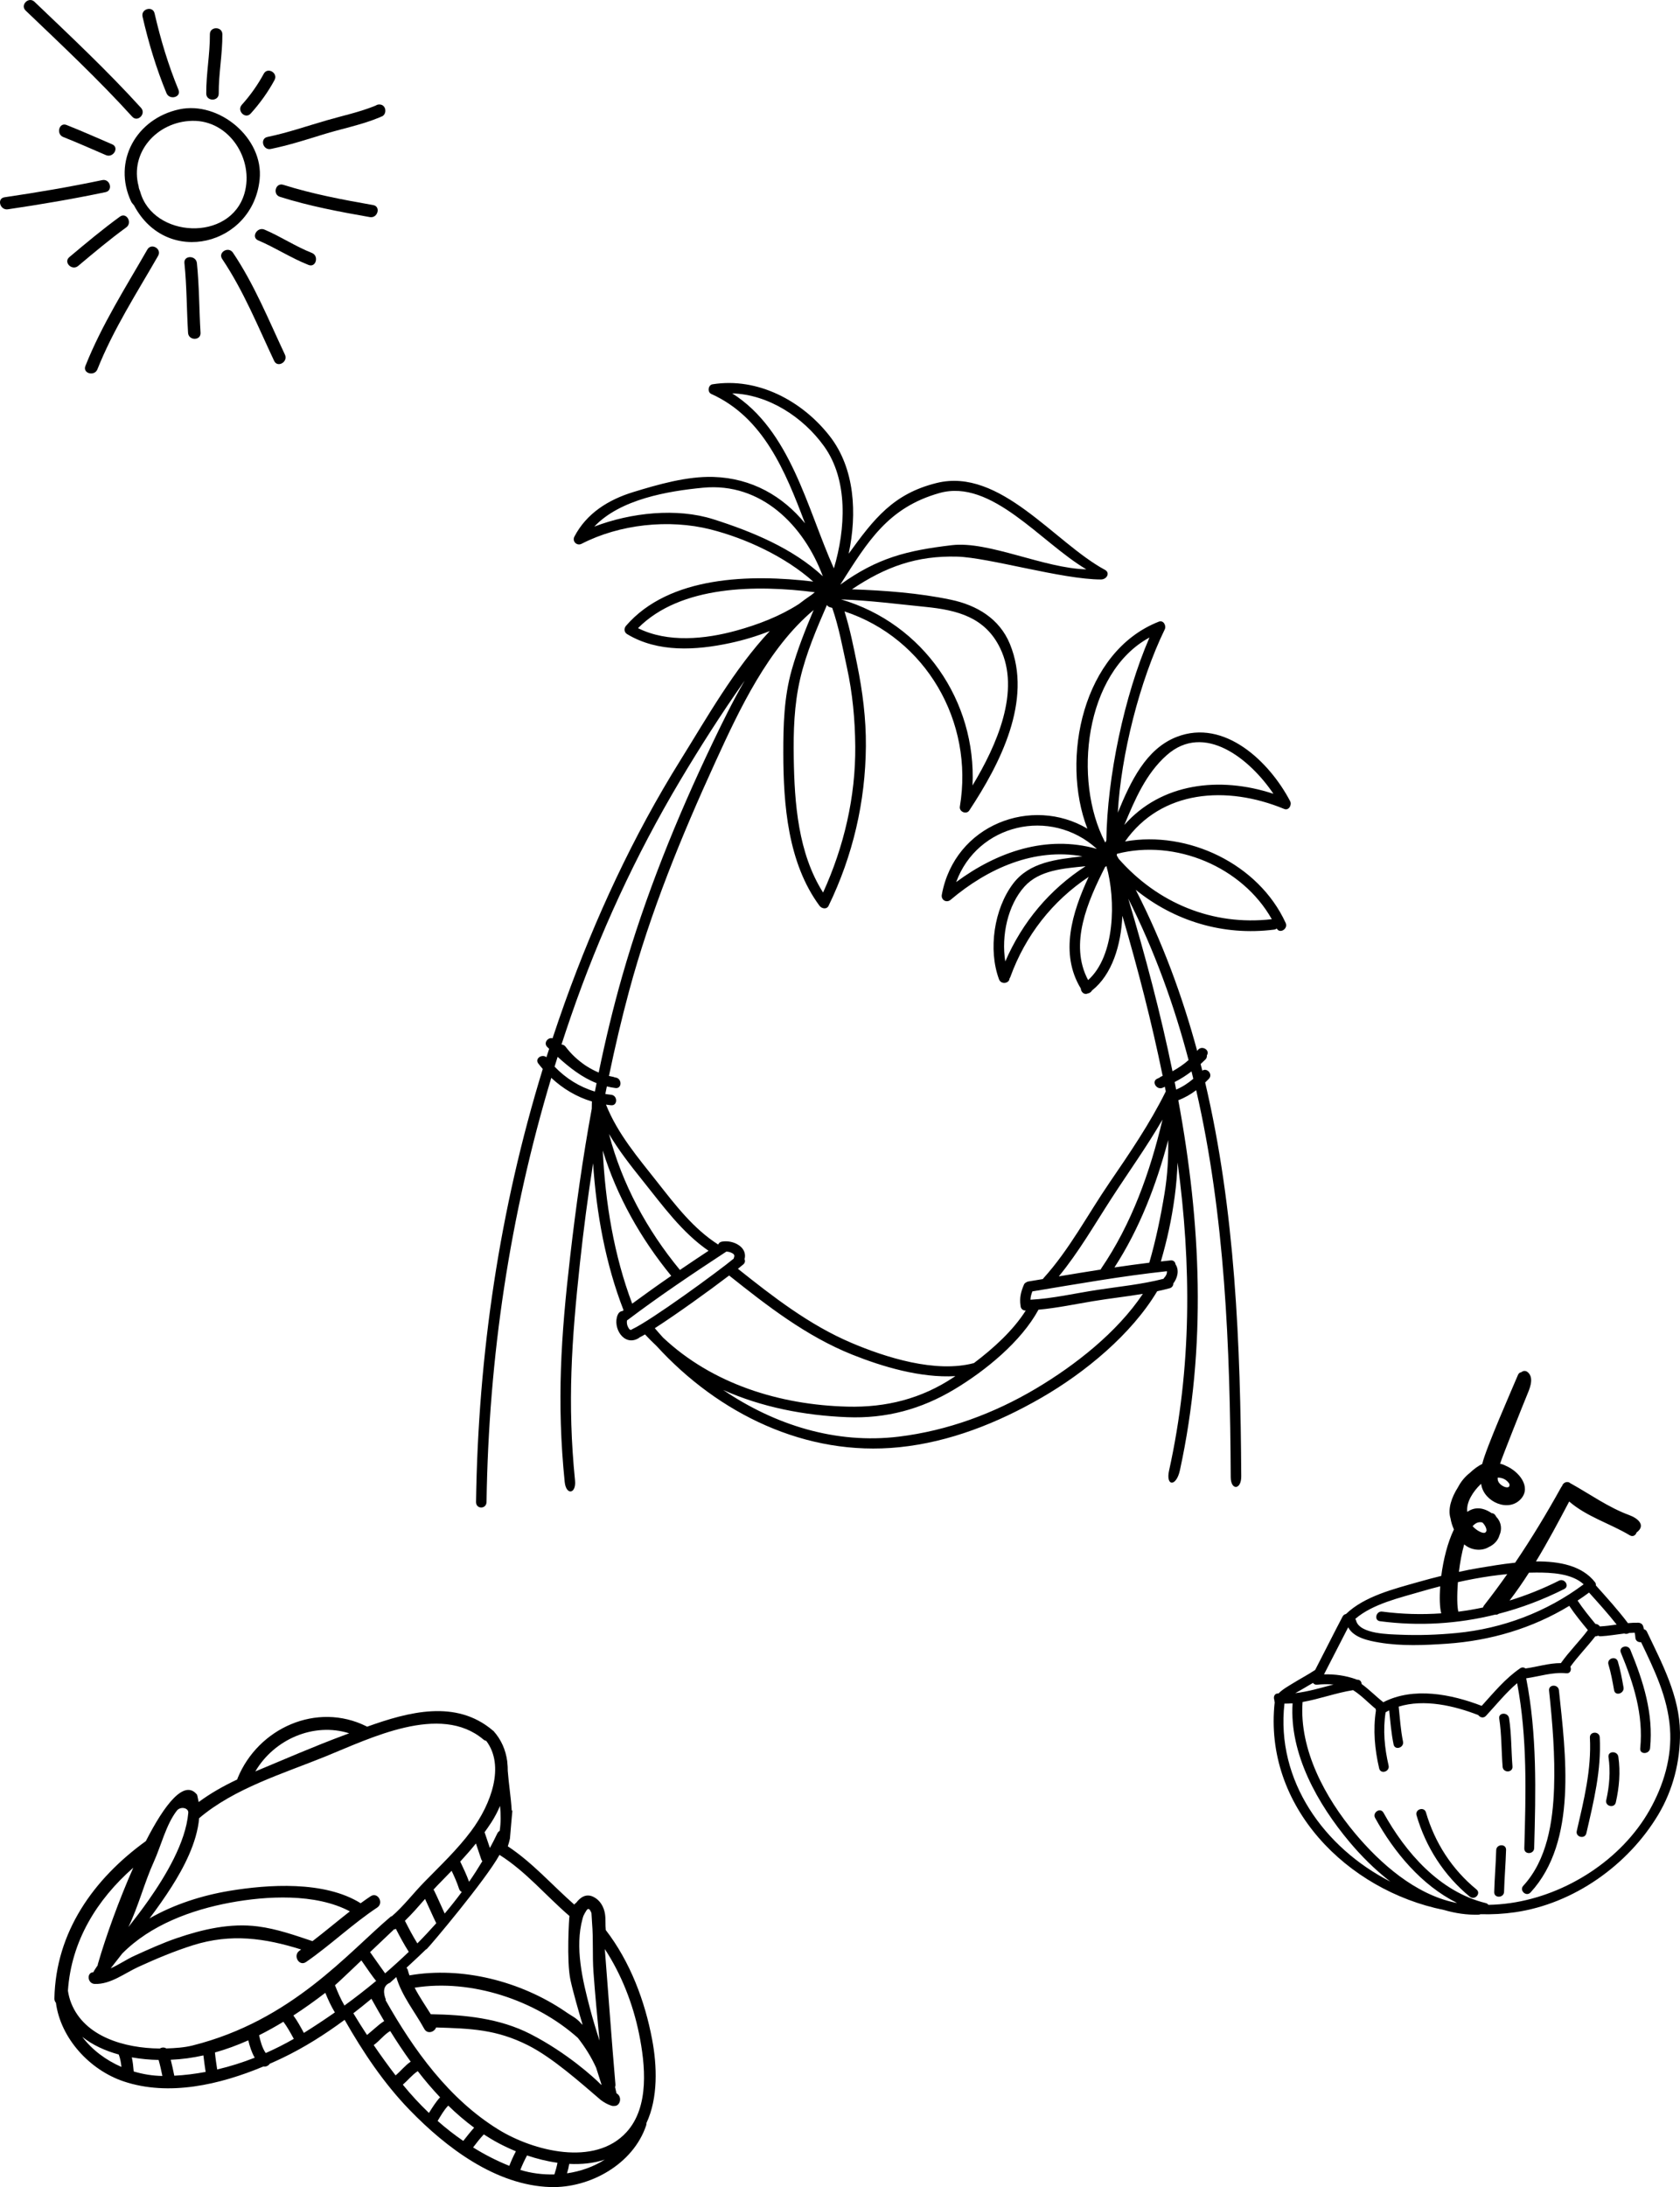 <svg version="1.1" id="Layer_1" xmlns="http://www.w3.org/2000/svg" xmlns:xlink="http://www.w3.org/1999/xlink" x="0px" y="0px" style="enable-background:new 0 0 1920 1920;" xml:space="preserve" viewBox="504.38 367.9 911.23 1185.38"> <style type="text/css">  .st0{fill:#F5834F;} </style> <g>  <path className="st0" d="M1305.21,1391.95c-13.24-10.83-22.62-25.34-27.39-41.74c-0.96-3.31-6.07-1.73-5.11,1.57 &#9;&#9;c5.01,17.24,14.96,32.72,28.88,44.1C1304.25,1398.06,1307.89,1394.14,1305.21,1391.95z"/>
  <path className="st0" d="M1317.56,1299.32c1.33,8.67,1.15,17.43,1.84,26.16c0.27,3.43,5.61,3.28,5.34-0.16 &#9;&#9;c-0.69-8.72-0.51-17.49-1.84-26.16C1322.39,1295.8,1317.05,1295.93,1317.56,1299.32z"/>
  <path className="st0" d="M1315.92,1370.68c-0.21,7.58-0.88,15.13-1.08,22.71c-0.1,3.45,5.25,3.27,5.34-0.16 &#9;&#9;c0.21-7.58,0.87-15.13,1.09-22.71C1321.37,1367.06,1316.02,1367.25,1315.92,1370.68z"/>
  <path className="st0" d="M1344.59,1284.16c1.85,17.57,3.32,35.16,2.71,52.84c-0.64,18.38-3.77,38.94-16.69,52.96 &#9;&#9;c-2.33,2.53,1.6,6.16,3.94,3.62c25.58-27.76,18.98-75.39,15.39-109.58C1349.58,1280.59,1344.23,1280.74,1344.59,1284.16z"/>
  <path className="st0" d="M1366.74,1309.66c0.9,17.38-3.25,33.84-7.12,50.62c-0.78,3.36,4.43,4.58,5.2,1.22 &#9;&#9;c3.98-17.24,8.19-34.18,7.26-52C1371.91,1306.06,1366.56,1306.22,1366.74,1309.66z"/>
  <path className="st0" d="M1376.83,1320.23c1.13,7.9,0.51,15.56-1.23,23.33c-0.76,3.37,4.45,4.58,5.2,1.22 &#9;&#9;c1.84-8.19,2.57-16.37,1.37-24.71C1381.69,1316.69,1376.34,1316.82,1376.83,1320.23z"/>
  <path className="st0" d="M1383.53,1263.59c6.92,16.78,12.32,33.58,10.51,51.95c-0.34,3.43,5.01,3.22,5.35-0.16 &#9;&#9;c1.86-18.84-3.64-36.14-10.74-53.37C1387.34,1258.86,1382.21,1260.41,1383.53,1263.59z"/>
  <path className="st0" d="M1381.91,1268.44c-0.99-3.31-6.09-1.73-5.11,1.57c1.37,4.58,2.23,9.27,3.06,13.97c0.6,3.39,5.7,1.78,5.11-1.57 &#9;&#9;C1384.14,1277.71,1383.28,1273.03,1381.91,1268.44z"/>
  <path className="st0" d="M1397.68,1252.27c-0.38-0.81-0.97-1.2-1.6-1.3c-0.14-0.56-0.29-1.11-0.46-1.68c-0.36-1.19-1.44-1.86-2.63-1.89 &#9;&#9;c-1.88-0.05-3.75,0.05-5.61,0.23c-5.4-7.15-11.44-13.8-17.42-20.47c0.09-0.57-0.01-1.15-0.41-1.67 &#9;&#9;c-6.97-9.01-19.35-11.44-32.07-11.31c6.43-10.59,12.27-21.57,18.03-32.48c9.6,8.3,22.1,11.87,32.89,18.33 &#9;&#9;c1.69,1.01,3.21-0.09,3.67-1.55c5.2-3.88,0.74-7.67-4.01-9.42c-11.24-4.13-21.06-11.22-31.43-16.99c-0.09-0.06-0.19-0.08-0.29-0.13 &#9;&#9;c-0.07-0.06-0.15-0.11-0.22-0.16c-1.8-1.49-4.07-0.14-4.48,1.57c-0.18,0.18-0.34,0.38-0.48,0.63 &#9;&#9;c-7.75,13.98-16.01,27.67-24.97,40.88c-7.15,0.74-13.92,1.93-19.36,2.82c-3.74,0.61-7.44,1.35-11.14,2.15 &#9;&#9;c0.62-5.16,1.57-10.41,2.87-14.91c3.56,3.15,9.19,3.89,13.24,1.52c3.2-1.48,5.14-3.81,5.91-6.51c1.4-3.07,1.07-7.01-1.65-9.8 &#9;&#9;c-0.19-0.33-0.39-0.66-0.62-0.99c-0.54-0.79-1.27-1.12-2-1.13c-5.12-3.47-9.51-3.26-13.2-0.69c-0.74-5.2,3.21-11.13,7.19-14.94 &#9;&#9;c0.11-0.08,0.22-0.18,0.33-0.25c0.02,0.16,0.04,0.32,0.06,0.48c1.58,9.39,14.95,15.19,21.6,7.57c5.64-6.47-1.25-14.84-8.16-17.77 &#9;&#9;c-0.96-0.53-2.05-0.94-3.24-1.22c1.49-4.52,12.71-32.62,14.47-36.84c1.44-3.43,3.99-9.09,0.99-12.3c0,0-0.01-0.01-0.01-0.01 &#9;&#9;c-0.04-0.05-0.09-0.11-0.14-0.16c-0.06-0.06-0.12-0.11-0.19-0.16c-0.06-0.05-0.1-0.1-0.16-0.15c-1.18-0.97-2.53-0.72-3.44,0.06 &#9;&#9;c-0.73,0.08-1.41,0.5-1.8,1.43c-3.45,8.21-17.39,39.76-19.4,48.28c-2.21,1.07-4.54,2.77-6.78,4.9c-2.6,2.04-4.76,4.64-6.33,7.67 &#9;&#9;c-3.6,5.61-5.66,11.92-4.09,16.91c0.32,2.05,0.98,4.08,1.85,6.02c-3.47,7.13-5.75,16.52-6.87,25.18c-4.16,1.03-8.3,2.12-12.43,3.3 &#9;&#9;c-13.08,3.73-29.21,7.66-39.27,17.37c-0.71,0.11-1.38,0.52-1.82,1.35c-5.06,9.6-9.87,19.33-14.88,28.95 &#9;&#9;c-3.78,2.51-7.85,4.64-11.71,7.02c-2.53,1.57-5.85,3.36-8.17,5.72c-0.01,0-0.01,0-0.02,0c-2.21-0.19-2.9,1.95-2.23,3.58 &#9;&#9;c-0.03,0.42,0.03,0.81,0.18,1.16c-6.18,56.5,39.34,102.07,91.88,112.63c6.02,1.76,12.24,2.69,18.61,2.55 &#9;&#9;c0.43-0.01,0.79-0.12,1.11-0.27c6.25,0.18,12.53-0.16,18.75-1.06c31.84-4.58,61.36-25.56,77.72-52.93 &#9;&#9;c8.01-13.42,11.95-28.95,11.76-44.53C1415.39,1287.19,1405.93,1269.61,1397.68,1252.27z M1308.43,1193.07 &#9;&#9;c1.55,1.46,2.46,3.56,2.14,4.74c-0.19,0.26-0.38,0.5-0.57,0.73c-0.55,0.3-1.49,0.23-2.94-0.47c-1.51-0.73-2.82-1.77-3.94-2.99 &#9;&#9;C1304.65,1193.32,1306.42,1192.53,1308.43,1193.07z M1323.05,1172.1c1.02,3.97-6.11,1.15-6.32-2.42c-0.02-0.31-0.01-0.62-0.01-0.93 &#9;&#9;C1319.22,1168.73,1321.46,1169.72,1323.05,1172.1z M1381.25,1248.4c-2.92,0.41-5.84,0.83-8.79,0.98c-0.11,0.01-0.21,0.03-0.32,0.05 &#9;&#9;c-0.44-0.81-1.41-1.35-2.42-1.41c-3.37-4.09-6.72-8.2-9.66-12.62c2.1-1.39,4.19-2.83,6.22-4.35 &#9;&#9;C1371.38,1236.73,1376.53,1242.4,1381.25,1248.4z M1295.15,1225.4c2.9-0.64,5.81-1.25,8.73-1.79c5.97-1.11,11.99-1.98,18.04-2.57 &#9;&#9;c-4.06,5.77-8.25,11.45-12.62,17.01c-0.28,0.35-0.44,0.72-0.53,1.09c-4.43,0.94-8.89,1.7-13.37,2.27 &#9;&#9;C1294.7,1239.01,1294.59,1232.7,1295.15,1225.4z M1239.56,1245.25c9.42-8.1,24.19-11.39,35.71-14.79c3.41-1.01,6.84-1.93,10.28-2.8 &#9;&#9;c-0.46,6.21-0.27,11.54,0.56,14.66c-10.61,0.74-21.32,0.46-32.01-0.95c-3.39-0.44-4.63,4.76-1.22,5.21 &#9;&#9;c21.17,2.78,42.26,1.45,62.56-3.58c0.62,0.12,1.27,0,1.86-0.46c12.19-3.16,24.08-7.65,35.53-13.41c3.08-1.55,0.18-6.05-2.87-4.51 &#9;&#9;c-8.66,4.36-17.63,7.94-26.8,10.76c3.73-4.87,7.22-9.92,10.53-15.1c1.3-0.04,2.59-0.06,3.89-0.07c8.07-0.03,19.35,0.42,25.77,6.37 &#9;&#9;c-20.11,15.02-43.91,23.98-68.84,26.39c-10.22,0.99-20.53,1.35-30.79,0.92c-5.63-0.24-21.86-0.29-23.78-7.61 &#9;&#9;c-0.09-0.37-0.25-0.67-0.44-0.92C1239.52,1245.32,1239.54,1245.28,1239.56,1245.25z M1235.64,1249.88 &#9;&#9;c2.99,5.7,11.15,7.3,16.93,8.27c12,2.01,24.53,1.45,36.61,0.62c23.58-1.62,46.31-8.32,66.37-20.51c3.06,4.61,6.58,8.87,10.09,13.14 &#9;&#9;c-4.62,6.17-10.18,11.58-14.63,17.89c-6.53-0.02-12.74,2.01-19.2,2.9c-0.77-0.62-1.85-0.81-2.93-0.07 &#9;&#9;c-8.04,5.51-14.31,13.16-20.83,20.34c-16.52-6.35-37-10.42-53.37-1.97c-4.04-3.16-7.62-6.89-11.77-9.88 &#9;&#9;c-0.05-1.29-0.9-2.47-2.52-2.33c-0.15-0.08-0.3-0.16-0.47-0.22c-5.58-2-11.49-2.84-17.4-2.67 &#9;&#9;C1226.94,1266.91,1231.22,1258.37,1235.64,1249.88z M1210.84,1283.36c1.88-1.15,3.82-2.24,5.73-3.35c0.43,0.65,1.17,1.08,2.21,0.97 &#9;&#9;c2.99-0.31,5.96-0.34,8.91-0.09c-6.9,1.8-13.75,3.88-20.76,4.67C1208.36,1284.75,1209.76,1284.01,1210.84,1283.36z &#9;&#9; M1201.06,1291.24c1.49,0.02,2.96-0.05,4.42-0.17c-1.79,27.51,13.75,54.72,30.8,75.07c6.37,7.61,13.88,15.15,22.23,21.57 &#9;&#9;C1222.68,1369.41,1196.35,1333.09,1201.06,1291.24z M1399.14,1348.91c-15.19,26.9-45.17,46.07-75.5,50.43 &#9;&#9;c-3.96,0.57-7.95,0.89-11.94,0.97c-0.32-0.44-0.81-0.79-1.48-0.96c-24.98-6.13-43.43-27.3-55.45-49c-1.67-3.01-6.17-0.13-4.51,2.88 &#9;&#9;c10.27,18.56,25.15,36.46,44.41,46.04c-0.35-0.05-0.7-0.11-1.05-0.16c-21.64-4.53-40.55-21.18-54.26-37.55 &#9;&#9;c-16.13-19.26-30.34-45.3-28.47-71.19c9.19-1.6,18.1-4.97,27.4-6.43c4.52,2.81,8.14,6.8,12.27,10.15c-0.02,0.3,0.04,0.61,0.12,0.9 &#9;&#9;c-1.61,10.5-0.65,21.03,1.76,31.36c0.79,3.36,5.89,1.76,5.11-1.57c-2.21-9.47-3.13-19.2-1.62-28.83c0.64-0.37,1.28-0.74,1.94-1.06 &#9;&#9;c0.64,6.19,1.12,12.38,2.39,18.49c0.7,3.38,5.8,1.77,5.11-1.57c-1.29-6.25-1.66-12.61-2.35-18.94c13.86-4.27,30.13-0.51,43.19,4.59 &#9;&#9;c0.89,1.27,2.79,1.89,4.16,0.41c5.49-5.92,10.71-12.43,16.9-17.71c5.6,29.43,4.74,59.77,3.89,89.57c-0.1,3.46,5.25,3.27,5.35-0.16 &#9;&#9;c0.87-30.69,1.61-61.78-4.33-92.05c7.28-1.03,14.31-3.47,21.76-2.73c2.21,0.22,2.9-1.92,2.21-3.56 &#9;&#9;c4.16-5.76,9.18-10.83,13.51-16.45c0.54,0.01,1.07-0.13,1.54-0.37c0.38,0.23,0.85,0.36,1.42,0.33c4.29-0.22,8.51-0.98,12.75-1.5 &#9;&#9;c0.87,0.36,1.86,0.21,2.62-0.27c1.01-0.09,2.02-0.16,3.03-0.19c0.19,0.86,0.34,1.71,0.38,2.68c0.09,1.85,1.67,2.65,3.1,2.47 &#9;&#9;c7.22,15.07,14.45,29.86,15.68,46.82C1411.32,1320.25,1406.71,1335.51,1399.14,1348.91z"/>
 </g> <path className="st0" d="M858.11,1473.36c-3.95-21.06-11.97-42.28-25.15-59.38c-0.32-2.91,0.02-5.89-0.44-8.8 &#9;c-0.6-3.77-2.61-7.33-6.1-9.12c-4.06-2.08-7.27,0.09-9.6,3.23c-0.12-0.06-0.76,0.52-0.95,0.88c-12.04-10.58-22.64-22.74-36.05-31.6 &#9;c0.46-1.39,0.85-2.77,1.15-4.16c0.43-5.01,0.82-10.02,1.31-15.02c-0.12-0.13-0.24-0.26-0.36-0.39c-0.41-7.07-1.6-14.18-2.13-21.32 &#9;c0.01-1.52-0.07-3.03-0.24-4.52c0-0.09,0-0.17-0.01-0.26c0-0.16-0.03-0.31-0.05-0.46c-0.81-6.02-3.2-11.67-7.49-16.43 &#9;c-0.08-0.04-0.16-0.07-0.24-0.11c-0.08-0.08-0.14-0.16-0.23-0.23c-19.86-16.74-45.36-10.05-68.05-1.91 &#9;c-0.13-0.08-0.24-0.17-0.39-0.24c-26.88-13.33-58.65,0.95-69.8,28.08c-0.11,0.26-0.18,0.51-0.22,0.75 &#9;c-7.34,3.47-14.4,7.4-20.93,12.24c-0.23-1.12-0.5-2.23-0.7-3.35l-0.04,0.02c-0.07-0.24-0.02-0.52-0.18-0.71 &#9;c-6.84-8.41-17.48,5.15-27.72,25.2c-28.28,20.45-48.88,49.17-49.61,85.29c-0.02,0.99,0.31,1.76,0.82,2.32 &#9;c2.56,19.38,18.4,36.48,36.73,42.63c24.47,8.22,52.19,1.79,75.86-8.09c1.36,0.29,2.67-0.41,3.4-1.47c2.34-1.02,4.65-2.07,6.88-3.14 &#9;c11.86-5.68,23.06-12.78,33.73-20.66c9.97,17.52,21.3,34.44,35.23,48.81c19.76,20.39,46.73,40.91,76.38,41.82 &#9;c21.51,0.65,44.88-12.45,51.91-33.33c0.16-0.48,0.21-0.93,0.18-1.36C861.43,1504.9,860.75,1487.38,858.11,1473.36z M820.37,1407.75 &#9;c0.12-0.47,0.27-0.93,0.42-1.39c0.5-1.07,1.06-2.1,1.72-3.08c1.07-1.57,1.86-0.46,2.58,1.23c0.04,0.1,0.06,0.21,0.1,0.31 &#9;c0.16,1.72,0.17,3.45,0.32,5.26c0.76,8.99,0.12,17.64,0.77,26.65c0.89,12.41,2.09,24.79,3.29,37.18 &#9;c-1.89-5.84-3.69-11.72-5.24-17.65C820.34,1441.09,816.07,1423.3,820.37,1407.75z M830.72,1497.96c-0.2-0.15-0.41-0.3-0.61-0.46 &#9;c-3.21-3.29-18.27-17.09-38.13-27.23c-16.6-8.48-35.47-10.4-53.94-10.68c-2.96-4.78-6.2-9.42-8.76-14.38 &#9;c30.55-4.89,65.61,6.69,88.55,27.22c3.91,5.01,7.29,10.38,9.89,16.14C828.74,1491.7,829.74,1494.83,830.72,1497.96z M813.25,1406.35 &#9;c-0.17,0.48-1.66,24.45,0.54,34.64c1.46,6.75,4.65,17.72,6.6,24.32c-0.19-0.16-0.39-0.32-0.58-0.48c-3.04-3.56-5.15-4.05-8.96-6.79 &#9;c-24.27-16.44-56.02-24.45-84.39-19.51c-0.29-0.87-0.59-1.74-0.81-2.64c-0.15-0.63-0.43-1.12-0.78-1.5 &#9;c4.26-3.93,8.74-8.12,10.68-10.05c0.06,0.01,0.12,0.02,0.19,0.03c2.02-1.87,32.15-37.66,39.57-51.15 &#9;C789.6,1382.19,800.51,1395.41,813.25,1406.35z M754.84,1393.33c-2.95,3.98-6.04,7.88-9.26,11.7c-1.93-4.15-3.71-8.36-5.73-12.47 &#9;c-0.1-0.2-0.21-0.36-0.33-0.52c0.66-0.72,1.32-1.47,2-2.15c2.62-2.68,5.24-5.35,7.82-8.04c1.5,3.17,2.94,6.36,4.02,9.72 &#9;C753.64,1392.46,754.19,1393.03,754.84,1393.33z M754.01,1376.86c2.93-3.19,5.79-6.44,8.51-9.81c0.96,2.85,1.93,5.7,2.89,8.56 &#9;c0.15,0.42,0.35,0.76,0.59,1.04c-2.27,3.78-4.66,7.5-7.2,11.16c-1.33-3.72-3.03-7.27-4.73-10.84 &#9;C754.06,1376.93,754.03,1376.9,754.01,1376.86z M740.98,1410.21c0.01,0.02,0.03,0.04,0.03,0.06c-3.31,3.71-6.72,7.37-10.25,10.92 &#9;c-2.47-3.96-4.65-8.1-6.75-12.26c3.85-3.69,7.4-7.81,10.92-11.83C736.99,1401.45,738.86,1405.89,740.98,1410.21z M726.1,1425.77 &#9;c-4.17,4-8.45,7.89-12.82,11.65c-0.07-0.1-0.15-0.19-0.22-0.28c-0.7-0.92-6.84-9.62-7.49-10.57c-0.15-0.21-0.3-0.43-0.45-0.65 &#9;c5.32-5.07,10.39-9.9,13.18-12.51c0.03,0.1,0.07,0.2,0.11,0.3c0.22-0.16,0.45-0.3,0.66-0.47 &#9;C721.25,1417.51,723.52,1421.73,726.1,1425.77z M775.41,1360.22c-0.52,0.28-0.98,0.73-1.31,1.42c-1.25,2.64-2.6,5.26-4,7.84 &#9;l-2.89-8.53c1.27-1.75,2.51-3.54,3.7-5.37c1.82-2.81,3.38-5.82,4.7-8.91C776.02,1351.25,776.09,1355.78,775.41,1360.22z &#9; M693.79,1307.33c-0.83,0.31-1.66,0.62-2.48,0.92c-16.34,6.06-32.36,13.05-48.45,19.75C653.05,1310.6,674.51,1301.24,693.79,1307.33 &#9;z M587.88,1376.82c3.74-8.22,6.63-20.14,12.41-27.55c1.99-2.55,6.49-1.53,6.21,1.18c-1.36,16.08-12.43,34.32-21.42,47.16 &#9;c-3.53,5.03-7.25,9.91-11.05,14.74C579.45,1401.14,582.72,1388.15,587.88,1376.82z M629.4,1399.08c19.32-3.56,46.02-5.2,64.75,4.76 &#9;c-6.81,5.31-13.41,10.89-20.27,16.14c-9.71-3.23-19.31-6.65-29.63-7.98c-14.93-1.93-29.9,1.54-43.96,6.34 &#9;c-7.81,2.67-15.35,6.12-22.86,9.51c-4.26,1.92-8.55,4.89-13.03,6.88c2.07-2.67,4.15-5.34,6.25-7.99 &#9;C585.98,1411.19,608.23,1402.99,629.4,1399.08z M549,1471.84c5.66,4.5,12.5,7.59,19.78,9.58c0,0.01,0,0.02,0.01,0.03 &#9;c0.84,2.14,1.22,4.42,1.46,6.71C561.86,1484.51,554.35,1478.94,549,1471.84z M576.9,1490.61c-0.21-2.55-0.47-5.13-1.02-7.64 &#9;c4.82,0.84,9.72,1.31,14.53,1.4c0.81,2.86,1.44,5.76,2.05,8.68C587.25,1492.97,581.98,1492.13,576.9,1490.61z M594.56,1478.13 &#9;c-1.02-0.71-2.42-0.61-3.49,0.04c-19.35-0.16-40.75-6.49-48-24.43c-0.91-2.25-1.49-4.55-1.85-6.89 &#9;c1.82-27.01,15.75-49.39,35.46-66.69c-7.92,17.87-14.98,37.68-18.97,51.43c-0.16,0.54-0.33,1-0.32,1.46 &#9;c-0.7,1.03-1.41,2.06-2.06,3.13c-0.12,0.21-0.22,0.42-0.28,0.63c-3.81,0.13-3.29,6.21,0.7,6.36c8.64,0.32,16.23-5.84,23.76-9.27 &#9;c9.65-4.4,19.38-8.5,29.5-11.69c20.69-6.53,39.15-3.84,58.72,2.3c-0.31,0.22-0.61,0.45-0.92,0.66c-3.73,2.58-0.2,8.73,3.57,6.12 &#9;c13.34-9.23,25.08-20.55,38.6-29.52c3.79-2.51,0.25-8.66-3.57-6.12c-1.83,1.22-3.63,2.48-5.41,3.78 &#9;c-19.72-12.32-50.4-10.14-71.02-6.73c-14.91,2.47-30.13,7.29-43.49,14.95c4.18-5.57,8.22-11.24,11.97-17.14 &#9;c6.46-10.14,13.8-23.93,14.93-37.17c19.14-16.25,45.56-24.15,68.51-33.45c24.13-9.78,62.25-28.94,85.65-9.22 &#9;c0.51,0.43,1.05,0.67,1.59,0.79c10.12,13.44,2.8,34.07-8.21,48.84c-7.49,10.04-16.74,18.77-25.48,27.7 &#9;c-5.88,6-11.23,13.1-17.7,18.63c-0.05-0.06-0.1-0.12-0.15-0.18c-23.59,19.87-53.91,56.63-107.89,70.11 &#9;C604.43,1477.63,599.58,1477.97,594.56,1478.13z M598.92,1492.91c-0.6-2.89-1.21-5.78-1.94-8.64c3.11-0.14,6.15-0.41,9.04-0.8 &#9;c2.93-0.4,5.82-0.92,8.69-1.56c0.31,2.99,0.79,5.97,1.21,8.94C610.29,1491.91,604.61,1492.62,598.92,1492.91z M622.18,1489.53 &#9;c-0.44-2.97-0.91-5.94-1.19-8.91c-0.01-0.1-0.04-0.19-0.05-0.29c6.17-1.73,12.21-3.96,18.11-6.59c0.76,3.16,1.82,6.57,3.49,9.41 &#9;C635.91,1485.76,629.1,1487.9,622.18,1489.53z M648.52,1480.63c-1.92-2.67-2.96-6.64-3.61-9.66c4.48-2.23,8.87-4.7,13.18-7.31 &#9;c2.18,2.9,3.9,6.1,5.65,9.28C658.81,1475.75,653.73,1478.33,648.52,1480.63z M669.4,1469.59c-0.06,0.04-0.13,0.08-0.2,0.12 &#9;c-1.77-3.22-3.51-6.48-5.69-9.44c5.95-3.86,11.73-8,17.32-12.28c1.49,3.65,3.14,7.25,5.18,10.62 &#9;C680.49,1462.46,674.93,1466.14,669.4,1469.59z M691.22,1454.87c-2.07-3.48-3.66-7.23-5.15-10.99c1.11-0.89,7.41-6.86,14.33-13.45 &#9;c2.78,4.06,6.61,9.53,7.99,11.11C702.76,1446.2,697.03,1450.65,691.22,1454.87z M703.44,1470.83c-2.52-3.86-5.01-7.76-7.4-11.76 &#9;c3.31-2.56,6.58-5.18,9.8-7.85c2.22,4.01,4.52,8.05,6.92,12.08c-1.81,1.11-3.43,2.53-5.04,3.91c-1.23,1.06-2.45,2.12-3.7,3.16 &#9;C703.83,1470.53,703.64,1470.68,703.44,1470.83z M718.95,1492.75c-4.04-5.28-8.01-10.76-11.87-16.43c3.2-2.3,5.88-5.93,8.95-7.62 &#9;c3.49,5.63,7.19,11.19,11.1,16.6C724.07,1487.37,721.76,1490.39,718.95,1492.75z M722.87,1497.77c2.76-2.37,5.04-5.32,8.1-7.34 &#9;c3.81,4.95,7.86,9.68,12.11,14.19c-2.38,2.56-4.17,5.52-6.05,8.47C731.98,1508.26,727.24,1503.13,722.87,1497.77z M741.75,1517.41 &#9;c1.76-2.87,3.43-5.92,5.76-8.3c4.43,4.32,9.11,8.33,14.04,11.97c-2.08,2.3-3.97,4.75-5.9,7.18 &#9;C750.81,1524.93,746.16,1521.3,741.75,1517.41z M780.63,1541.77c-6.81-2.74-13.38-6.09-19.64-10c1.86-2.42,3.71-4.85,5.81-7.05 &#9;c2.61,1.71,5.3,3.31,8.06,4.78c2.92,1.55,6.05,3.02,9.34,4.37C782.85,1536.44,781.65,1539.07,780.63,1541.77z M805.09,1546.41 &#9;c-6.27,0.18-12.58-0.63-18.48-2.43c1.04-2.69,2.27-5.3,3.63-7.85c5.32,1.79,10.9,3.19,16.51,3.97 &#9;C806.36,1542.23,805.76,1544.33,805.09,1546.41z M811.93,1545.82c0.51-1.69,0.93-3.39,1.2-5.12c6.63,0.33,13.18-0.3,19.25-2.3 &#9;C826.31,1542.29,819.25,1544.75,811.93,1545.82z M844.22,1523.47c-17.24,18.95-50.69,10.2-69.46-1.36 &#9;c-26.88-16.55-46.03-43.15-61.36-70.34c0.11,0.01,0.21,0.02,0.32,0.03c-1.52-3.66-1.75-7.73,2.17-9.26c0.66-0.58,1.89-1.7,3.43-3.1 &#9;c3.07,10.38,10.02,18.7,15.19,28.1c1.66,3.01,5.52,1.74,6.41-0.78c18.96,0.6,32.64,1.02,49.81,9.64 &#9;c13.33,6.69,28.64,20.39,39.52,29.68c1.76,1.31,3.65,2.38,5.76,3.08c0.53,0.18,1.04,0.21,1.51,0.14c3.32,0.2,4.53-5.09,1.25-6.84 &#9;c-0.23-1.14-0.51-2.25-0.78-3.37c0.16-0.43,0.24-0.92,0.2-1.48c-2.11-24.43-3.82-48.91-5.76-73.35 &#9;c9.04,13.77,15.29,29.86,18.54,45.79C854.38,1486.78,856.79,1509.67,844.22,1523.47z"/>
 <g>  <path className="st0" d="M575.56,477.25c0.19,0.41,1.24,1.7,1.51,1.96c17.86,33.67,64.53,21.64,68.14-14.08 &#9;&#9;c2.27-22.42-22.06-42.6-43.6-37.97C578.33,432.17,565.23,455.34,575.56,477.25z M608.63,433.39c20.28-0.43,33.63,21.13,28.34,39.33 &#9;&#9;c-7.73,26.59-49.61,24.11-56.52-0.83c-0.27-0.96-0.85-1.83-0.87-2.99C574.62,450.67,589.38,433.8,608.63,433.39z"/>
  <path className="st0" d="M576.09,431.14c2.94,3.24,7.71-1.56,4.78-4.78c-18.29-20.13-38.13-38.73-57.79-57.5 &#9;&#9;c-3.15-3.01-7.94,1.77-4.78,4.78C537.96,392.42,557.79,411.01,576.09,431.14z"/>
  <path className="st0" d="M594.67,418.38c1.64,3.97,8.19,2.23,6.52-1.8c-5.54-13.42-9.71-27.3-12.97-41.44c-0.98-4.25-7.5-2.45-6.52,1.8 &#9;&#9;C584.95,391.08,589.13,404.96,594.67,418.38z"/>
  <path className="st0" d="M623.02,418.61c-0.08-10.76,2.05-21.37,1.97-32.13c-0.03-4.36-6.8-4.36-6.77,0 &#9;&#9;c0.08,10.76-2.05,21.37-1.97,32.13C616.28,422.97,623.05,422.97,623.02,418.61z"/>
  <path className="st0" d="M640.35,429.45c4.94-5.45,9.44-11.69,12.93-18.16c2.07-3.84-3.77-7.25-5.84-3.41 &#9;&#9;c-3.23,5.98-7.31,11.75-11.87,16.79C632.65,427.9,637.42,432.69,640.35,429.45z"/>
  <path className="st0" d="M710.12,424.52c-0.79,0-1.43,0.23-1.93,0.59c-8.66,3.55-17.71,5.44-26.68,8.03 &#9;&#9;c-10.69,3.09-21.13,6.73-32.05,8.98c-4.27,0.88-2.46,7.4,1.8,6.52c9.53-1.96,18.76-4.87,28.04-7.76 &#9;&#9;c10.39-3.24,21.09-5.22,31.16-9.43c0.17-0.07,0.3-0.16,0.45-0.24C714.46,430.45,714.2,424.52,710.12,424.52z"/>
  <path className="st0" d="M540.48,435.64c-4.06-1.61-5.8,4.94-1.8,6.52c7.79,3.09,15.45,6.5,23.15,9.81c3.96,1.7,7.41-4.12,3.41-5.84 &#9;&#9;C557.01,442.59,548.81,438.94,540.48,435.64z"/>
  <path className="st0" d="M559.82,465.52c-17.56,3.68-35.24,6.69-52.99,9.3c-4.3,0.63-2.47,7.15,1.8,6.52 &#9;&#9;c17.75-2.61,35.43-5.62,52.99-9.3C565.89,471.15,564.08,464.63,559.82,465.52z"/>
  <path className="st0" d="M569.44,485.31c-9.49,6.89-18.48,14.42-27.46,21.95c-3.35,2.81,1.47,7.57,4.78,4.78 &#9;&#9;c8.54-7.16,17.07-14.34,26.09-20.89C576.35,488.61,572.98,482.74,569.44,485.31z"/>
  <path className="st0" d="M584.3,503.15c-11.89,20.72-24.73,40.83-33.6,63.1c-1.62,4.06,4.93,5.8,6.52,1.8 &#9;&#9;c8.64-21.7,21.34-41.31,32.92-61.49C592.31,502.78,586.47,499.37,584.3,503.15z"/>
  <path className="st0" d="M604.41,510.5c1.3,12.56,1.21,25.18,1.97,37.77c0.26,4.33,7.03,4.36,6.77,0c-0.76-12.59-0.68-25.22-1.97-37.77 &#9;&#9;C610.73,506.21,603.96,506.16,604.41,510.5z"/>
  <path className="st0" d="M630.73,504.85c-2.42-3.6-8.28-0.22-5.84,3.41c11.6,17.26,19.36,36.52,28.19,55.25 &#9;&#9;c1.86,3.94,7.69,0.51,5.84-3.41C650.09,541.36,642.34,522.1,630.73,504.85z"/>
  <path className="st0" d="M673.53,504.98c-8.9-3.5-16.88-8.9-25.69-12.63c-3.97-1.68-7.42,4.15-3.41,5.84 &#9;&#9;c9.35,3.95,17.85,9.59,27.31,13.31C675.79,513.1,677.54,506.56,673.53,504.98z"/>
  <path className="st0" d="M706.79,479.05c-16.44-2.89-32.82-5.96-48.77-10.99c-4.17-1.32-5.94,5.21-1.8,6.52 &#9;&#9;c15.94,5.04,32.33,8.1,48.77,10.99C709.26,486.32,711.08,479.8,706.79,479.05z"/>
 </g> <path className="st0" d="M1200.94,806.35c2.5,1.03,4.25-2.22,3.22-4.19c-11.14-21.3-35.58-44.94-61.52-34.88 &#9;c-16.65,6.46-24.98,24.07-31.96,41.07c1.71-31.23,11.88-71.49,25.45-99.32c0.97-1.99-0.66-5.19-3.22-4.19 &#9;c-41.22,16.13-53.39,74.26-38.74,112.18c-30.05-17.8-71.94-2.3-78.95,35.79c-0.53,2.87,2.53,4.66,4.76,2.78 &#9;c20.31-17.15,45.45-28.26,71.5-23.57c-13.88,1.65-28.64,2.99-37.61,14.83c-10.33,13.64-13.6,35.76-7.62,51.84 &#9;c1.13,3.04,5.61,2.2,5.68-0.45c0.18-0.23,0.34-0.5,0.45-0.81c8.21-22.64,22.88-41.2,42.49-54.29c-8.98,19.3-15.84,41.54-4.26,60.52 &#9;c0.06,1.84,1.8,3.59,3.74,2.69c0.98-0.15,1.88-0.76,2.31-1.6c10.93-8.62,15.77-24.59,16.49-40.51c8.41,28.8,15.93,57.74,21.86,86.79 &#9;c-0.21,0.08-0.41,0.17-0.63,0.25c-0.48,0.17-0.86,0.43-1.15,0.74c-0.37,0.17-0.74,0.34-1.12,0.5c-3.37,1.45-0.46,6.36,2.88,4.93 &#9;c0.4-0.17,0.8-0.36,1.2-0.54c0.17,0.84,0.34,1.68,0.51,2.52c-8.68,17.52-19.58,33.43-30.6,49.55 &#9;c-11.83,17.3-21.59,36.04-35.72,51.67c-0.14,0.16-0.26,0.32-0.36,0.49c-2.63,0.44-5.26,0.88-7.88,1.31 &#9;c-0.52,0.09-0.92,0.28-1.24,0.54c-0.48,0.23-0.88,0.59-1.1,1.09c-1.61,3.71-2.53,7.28-1.88,11.33c0,1.43,0.92,2.83,2.76,2.78 &#9;c0.02,0,0.04,0,0.07,0c-6.79,10.73-17.43,20.44-28.11,28.48c-20.82,5.58-48.04-3.12-66.54-10.99c-22.81-9.7-42.5-25.01-61.47-40.11 &#9;c1.14-0.91,2.12-1.7,2.87-2.34c1.02-0.87,1.13-1.95,0.72-2.86c1.64-6.17-5.12-9.94-10.73-9.69c-0.2-0.02-0.41,0-0.62,0.04 &#9;c-0.34,0.03-0.68,0.08-1.01,0.14c-1.01,0.2-1.6,0.78-1.87,1.49c-0.03,0.02-0.06,0.04-0.09,0.06c-13.42-8.53-23.22-21.43-32.95-33.77 &#9;c-10.47-13.29-21.59-26.23-27.88-42.04c0.91,0.13,1.83,0.25,2.76,0.34c3.66,0.35,3.63-5.36,0-5.7c-1.05-0.1-2.1-0.25-3.13-0.42 &#9;c0.27-1.37,0.55-2.74,0.83-4.1c1.54,0.39,3.11,0.68,4.68,0.88c3.64,0.46,3.6-5.25,0-5.7c-0.14-0.02-0.28-0.05-0.42-0.07 &#9;c-0.25-0.14-0.53-0.25-0.88-0.31c-0.76-0.13-1.5-0.28-2.24-0.46c3.2-15.39,6.79-30.68,10.86-45.79c11.58-43,28.45-84.2,46.97-124.63 &#9;c12.89-28.14,28.46-61.43,53.19-82.12c-4.51,10.67-8.78,21.43-11.93,32.62c-4.14,14.7-4.54,29.74-4.52,44.9 &#9;c0.03,27.95,2.46,59.55,19.64,82.79c1.15,1.56,3.9,2.12,4.92,0c13.16-27.17,19.97-56.25,20.23-86.44 &#9;c0.13-14.92-1.79-29.82-4.76-44.42c-1.88-9.24-3.88-19.27-6.84-28.69c44.02,14.51,70.31,59.64,62.57,105.8 &#9;c-0.46,2.76,3.52,4.47,5.11,2.09c16.67-25.21,34.54-59.72,22.05-90.2c-5.67-13.84-18.04-21.09-32.06-24.03 &#9;c-17.31-3.64-35.82-5.01-53.64-5.64c18.35-12.32,35.28-18.32,57.13-17.71c17.1,0.48,57.01,12.37,77.92,12.38 &#9;c3.27,0,5.11-3.64,2.2-5.21c-27.37-14.75-56.79-55.58-91.24-47.1c-23.55,5.8-34.04,19.37-47.78,38.36 &#9;c4.63-21.8,3.41-46.21-10.29-63.76c-14.9-19.08-39.02-32.01-63.58-28.07c-2.37,0.38-2.86,4.23-0.68,5.21 &#9;c28.29,12.76,40.16,41.75,50.87,70.13c-12.04-14.67-28.76-24.48-49.68-25.14c-14.25-0.45-30.06,4.09-43.58,8.24 &#9;c-13.34,4.09-25.24,11.48-31.82,24.1c-1.34,2.58,1.33,5.22,3.9,3.9c20.58-10.59,47.37-13.51,70.03-7.77 &#9;c18.97,4.81,40.4,14.71,55.6,28.25c-33.95-4.1-78.11-3.13-101.54,23.98c-1.2,1.39-1.08,3.47,0.58,4.48 &#9;c16.7,10.12,37.46,8.8,55.84,4.87c7.16-1.53,14.48-3.7,21.58-6.53c-19.41,20.71-34.2,47.12-48.57,70.15 &#9;c-25.68,41.17-46.16,85.47-62.56,131.08c-2.33,6.49-4.55,13-6.71,19.51c-2.47-0.72-5.12,2.54-2.84,4.73c0.33,0.32,0.67,0.64,1,0.96 &#9;c-0.49,1.52-0.99,3.04-1.48,4.57c-2.36-1.94-6.48,0.69-4.41,3.4c0.78,1.02,1.59,2,2.42,2.96c-23.43,76.26-35.01,154.31-36.2,234.67 &#9;c-0.06,4.01,5.64,4.01,5.7,0c1.19-78.91,12.64-154.92,35.12-229.86c6.34,5.93,13.8,10.36,22.1,12.84c-0.03,0.15-0.08,0.28-0.08,0.45 &#9;c-0.03,1.14-0.04,2.28-0.06,3.43c-4.88,26.54-8.62,53.3-11.7,79.96c-5.02,43.38-7.38,78.82-2.99,122.29 &#9;c0.76,7.53,6.34,6.53,5.61-0.73c-4.23-42.07-1.84-76.05,2.69-118.06c1.94-17.95,4.29-35.95,7.1-53.88 &#9;c1.79,27.25,6.86,54.81,16.51,79.58c0.01,0.02,0.02,0.04,0.03,0.06c-0.21,0.16-0.42,0.31-0.63,0.46c-1.18,0.07-2.09,0.94-2.57,2.08 &#9;c-2.9,6.88,3.31,17.16,11.15,12.73c0.26-0.14,0.46-0.31,0.64-0.49c0.85-0.41,1.88-0.98,3.04-1.66c2.01,2.17,4.08,4.23,6.21,6.22 &#9;c33.63,36.8,81.04,60.06,131.64,54.92c27.41-2.79,53.4-13.14,77.1-26.79c23.75-13.68,48.84-34.36,62.81-57.69 &#9;c0.01-0.02,0.02-0.04,0.03-0.06c2.26-0.49,4.52-1.01,6.75-1.62c1.4-0.38,2-1.48,2.01-2.59c2.24-2.92,3.35-7.17,1.2-10.39 &#9;c-0.17-1.24-1.06-2.29-2.69-2.12c-1.76,0.18-3.51,0.38-5.27,0.58c3.45-11.92,5.77-22.4,7.5-35.11c0.9-6.65,1.35-12.79,1.57-18.54 &#9;c7.52,55.33,7.75,111.05-4.62,167c-1.89,8.56,3.9,8.93,5.89-0.21c14.62-67.23,11.37-134.23-0.88-200.54c3.5-1.32,6.73-3.18,9.7-5.43 &#9;c15.64,68.05,18.37,139.31,18.74,209.78c0.04,7.23,5.74,6.91,5.7-0.47c-0.4-71.73-3.3-144.29-19.57-213.48 &#9;c0.68-0.65,1.34-1.31,1.99-1.98c2.39-2.49-1.02-6.2-3.55-4.44c-0.3-1.2-0.6-2.4-0.9-3.6c0.87-0.79,1.72-1.59,2.56-2.41 &#9;c0.71-0.7,0.92-1.51,0.82-2.26c1.95-2.98-2.9-5.73-4.98-2.78c-0.08,0.12-0.19,0.22-0.27,0.34c-8.1-29.92-18.89-59.13-33.32-87.3 &#9;c20.86,16.86,47.32,25.09,75.04,21.57c0.58-0.07,1.05-0.29,1.45-0.59c1.63,3.01,6.3,0.18,4.81-3.06 &#9;c-14.63-31.92-52.88-50.17-87.11-44.13C1134.26,796.01,1169.72,793.46,1200.94,806.35z M963.71,729.46 &#9;c3.09,14.09,4.44,28.49,4.56,42.9c0.23,27.4-6.12,54.44-17.45,79.29c-13.52-21.3-15.52-48.28-15.91-72.92 &#9;c-0.23-14.47,0.19-28.78,3.48-42.93c3.21-13.82,8.86-26.98,14.51-39.99c0.38,0.59,0.97,1.06,1.81,1.26 &#9;c0.36,0.09,0.71,0.19,1.06,0.28C959.39,707.66,961.45,719.15,963.71,729.46z M1006.36,696.83c17.21,1.73,32.36,5.55,40.5,22.37 &#9;c11.22,23.17-1.8,52.55-14.99,74.42c2.17-45.77-26.69-87.73-71.26-100.84C976,693.32,991.01,695.29,1006.36,696.83z M1013.91,635.13 &#9;c28.31-7.98,55.03,26.82,79.69,41.34c-22.81-0.48-52.97-15.46-72.93-13.09c-24.45,2.9-40.3,6.85-60.53,21.39 &#9;C975.06,661.36,986.03,643,1013.91,635.13z M901.53,581.1c19.73,0.63,38.46,12.88,49.81,28.65c13.21,18.36,11.71,44.87,5.33,66.22 &#9;C941.97,643.08,933.21,601.19,901.53,581.1z M891.29,649.33c-19.8-6.28-44.63-3.64-64.58,3.99c14.06-14.86,39.89-19.26,58.99-21.08 &#9;c31.61-3.02,54.7,20.45,64.99,47.99C934.42,665.08,912.06,655.92,891.29,649.33z M903.69,709.7c-16.82,4.63-37.13,6.7-53.26-1.35 &#9;c23.18-23.37,64.71-23.48,95.91-19.46c-0.61,0.52-1.27,0.99-1.89,1.5c-2.32,1.55-4.58,3.18-6.78,4.9 &#9;C927.29,701.96,915.4,706.48,903.69,709.7z M1127.86,713.42c-13.68,31.5-22.94,75.66-23.4,109.96c-0.17,0.38-0.33,0.75-0.5,1.12 &#9;c-0.08-0.08-0.17-0.16-0.25-0.24C1086.3,790.93,1092.61,732.55,1127.86,713.42z M1049.64,889.01c-2.24-13.98,1.36-30.57,10.42-40.6 &#9;c8.06-8.94,21.18-9.83,33.14-11.03C1073.74,849.93,1058.88,867.63,1049.64,889.01z M1023.01,845.98 &#9;c11.49-31.44,51.13-40.73,76.12-18.17c0.03,0.05,0.05,0.1,0.08,0.15C1071.95,820.29,1045.19,829.56,1023.01,845.98z M1094.57,899.09 &#9;c-10.46-19.57-0.19-42.76,9.24-61.36c0.24-0.13,0.48-0.26,0.71-0.39C1109.71,855.68,1109.21,886.05,1094.57,899.09z &#9; M1107.16,1017.55c9.32-14.4,19.23-28.13,27.77-42.87c-6.75,28.51-16.74,56.57-33.34,80.85c-0.11,0.16-0.19,0.32-0.26,0.47 &#9;c-7.56,1.18-15.11,2.42-22.66,3.68C1089.46,1046.57,1097.93,1031.8,1107.16,1017.55z M853.02,1007.85 &#9;c10.86,13.53,21.25,28.05,35.67,37.96c-5.2,3.43-10.37,6.9-15.52,10.39c-17.92-21.7-31.36-46.57-38.47-73.68 &#9;C840.02,991.44,846.47,999.69,853.02,1007.85z M814.05,918.73c15.33-44.42,35.11-87.27,59.15-127.64 &#9;c10.78-18.1,22.23-36.03,34.35-53.27c0.23-0.32,0.46-0.65,0.69-0.97c-6.46,11.21-12.13,22.78-17.37,33.73 &#9;c-19.48,40.72-36.56,82.89-48.99,126.3c-4.93,17.23-9.12,34.71-12.77,52.33c-2.38-0.99-4.65-2.24-6.84-3.62 &#9;c-4.35-2.89-8.21-6.5-11.1-10.37c-0.6-0.81-1.42-1.16-2.24-1.2C810.59,928.92,812.29,923.82,814.05,918.73z M827.04,959.5 &#9;c-8.32-2.47-15.82-7.2-21.86-13.49c0.55-1.77,1.1-3.55,1.66-5.32c6.33,5.77,13.23,11.2,21.12,14.25 &#9;C827.66,956.46,827.34,957.98,827.04,959.5z M831.33,991.49c7.65,24.83,20.56,47.67,37.12,67.91c-7.14,4.9-14.19,9.93-21.17,15.07 &#9;C837.46,1048.49,832.65,1019.74,831.33,991.49z M847.29,1088.31c-0.22,0.1-0.41,0.22-0.58,0.35c-0.74,0.11-1.13-0.45-1.71-1.57 &#9;c-0.56-1.07-0.71-2.32-0.56-3.5c17.45-13.18,35.61-25.35,53.9-37.34c0.99,0.01,2.08,0.28,2.97,0.74c1.44,0.74,1.65,1.33,1.07,2.81 &#9;c-0.04,0.09-0.05,0.19-0.07,0.28C893.53,1057.32,857.47,1083.6,847.29,1088.31z M864.01,1092.85c-1.52-1.67-3.01-3.36-4.47-5.08 &#9;c11.58-7.42,29.44-20.27,40.32-28.56c20.54,16.35,41.83,32.92,66.81,42.9c16.14,6.45,36.97,12.74,55.9,11.63 &#9;c-0.28,0.19-0.57,0.38-0.84,0.57c-17.61,11.71-36.72,16.51-57.78,15.97C927.22,1129.34,890.7,1117.96,864.01,1092.85z &#9; M1066.23,1120.51c-22.76,13.51-47.9,22.79-74.22,26.02c-34.32,4.21-67.46-6.36-95.36-25.28c20.82,9.32,43.95,13.83,67.3,14.75 &#9;c21.14,0.83,40.11-4.32,58.16-15.14c16.8-10.07,36.12-25.79,45.54-43.12c10.05-0.91,19.99-3.03,29.93-4.67 &#9;c8.82-1.46,17.82-2.43,26.69-3.92C1110.32,1090,1087.66,1107.79,1066.23,1120.51z M1137.3,1056.88c0.18,1.23-0.47,2.51-1.38,3.47 &#9;c-0.2,0.21-0.34,0.43-0.46,0.65c-11.68,3.01-23.91,4.19-35.81,6c-12.09,1.84-24.13,4.69-36.36,5.34c0.05-1.54,0.49-3.08,1.05-4.52 &#9;C1088.62,1063.81,1112.84,1059.5,1137.3,1056.88z M1136.05,1014.53c-2.04,12.47-4.74,25.55-8.3,37.74 &#9;c-6.31,0.78-12.62,1.64-18.91,2.58c13.67-21.06,22.74-44.78,29.17-69.07C1138.15,994.85,1137.72,1004.35,1136.05,1014.53z &#9; M1151.62,952.59c-2.82,2.4-5.9,4.42-9.3,5.85c-0.26-1.36-0.53-2.73-0.8-4.09c3.22-1.63,6.27-3.58,9.14-5.77 &#9;C1150.98,949.91,1151.29,951.25,1151.62,952.59z M1149.06,942.44c-2.63,2.36-5.6,4.34-8.72,6.07 &#9;c-6.45-31.36-14.75-62.55-23.99-93.53C1130.59,883.21,1141.17,912.48,1149.06,942.44z M1194.2,866.1 &#9;c-32.24,3.71-61.96-8.81-83.04-32.72c-0.34-0.59-0.68-1.19-1.02-1.78c0-0.23,0-0.45,0-0.68c0.05-0.09,0.11-0.18,0.16-0.27 &#9;C1141.86,822.51,1178.2,837.68,1194.2,866.1z M1114.21,815.03c5.76-13.84,11.67-27.77,22.97-37.81 &#9;c20.43-18.13,45.29,2.15,57.9,20.91C1165.82,788.49,1134.19,792.33,1114.21,815.03z"/>
 </svg>